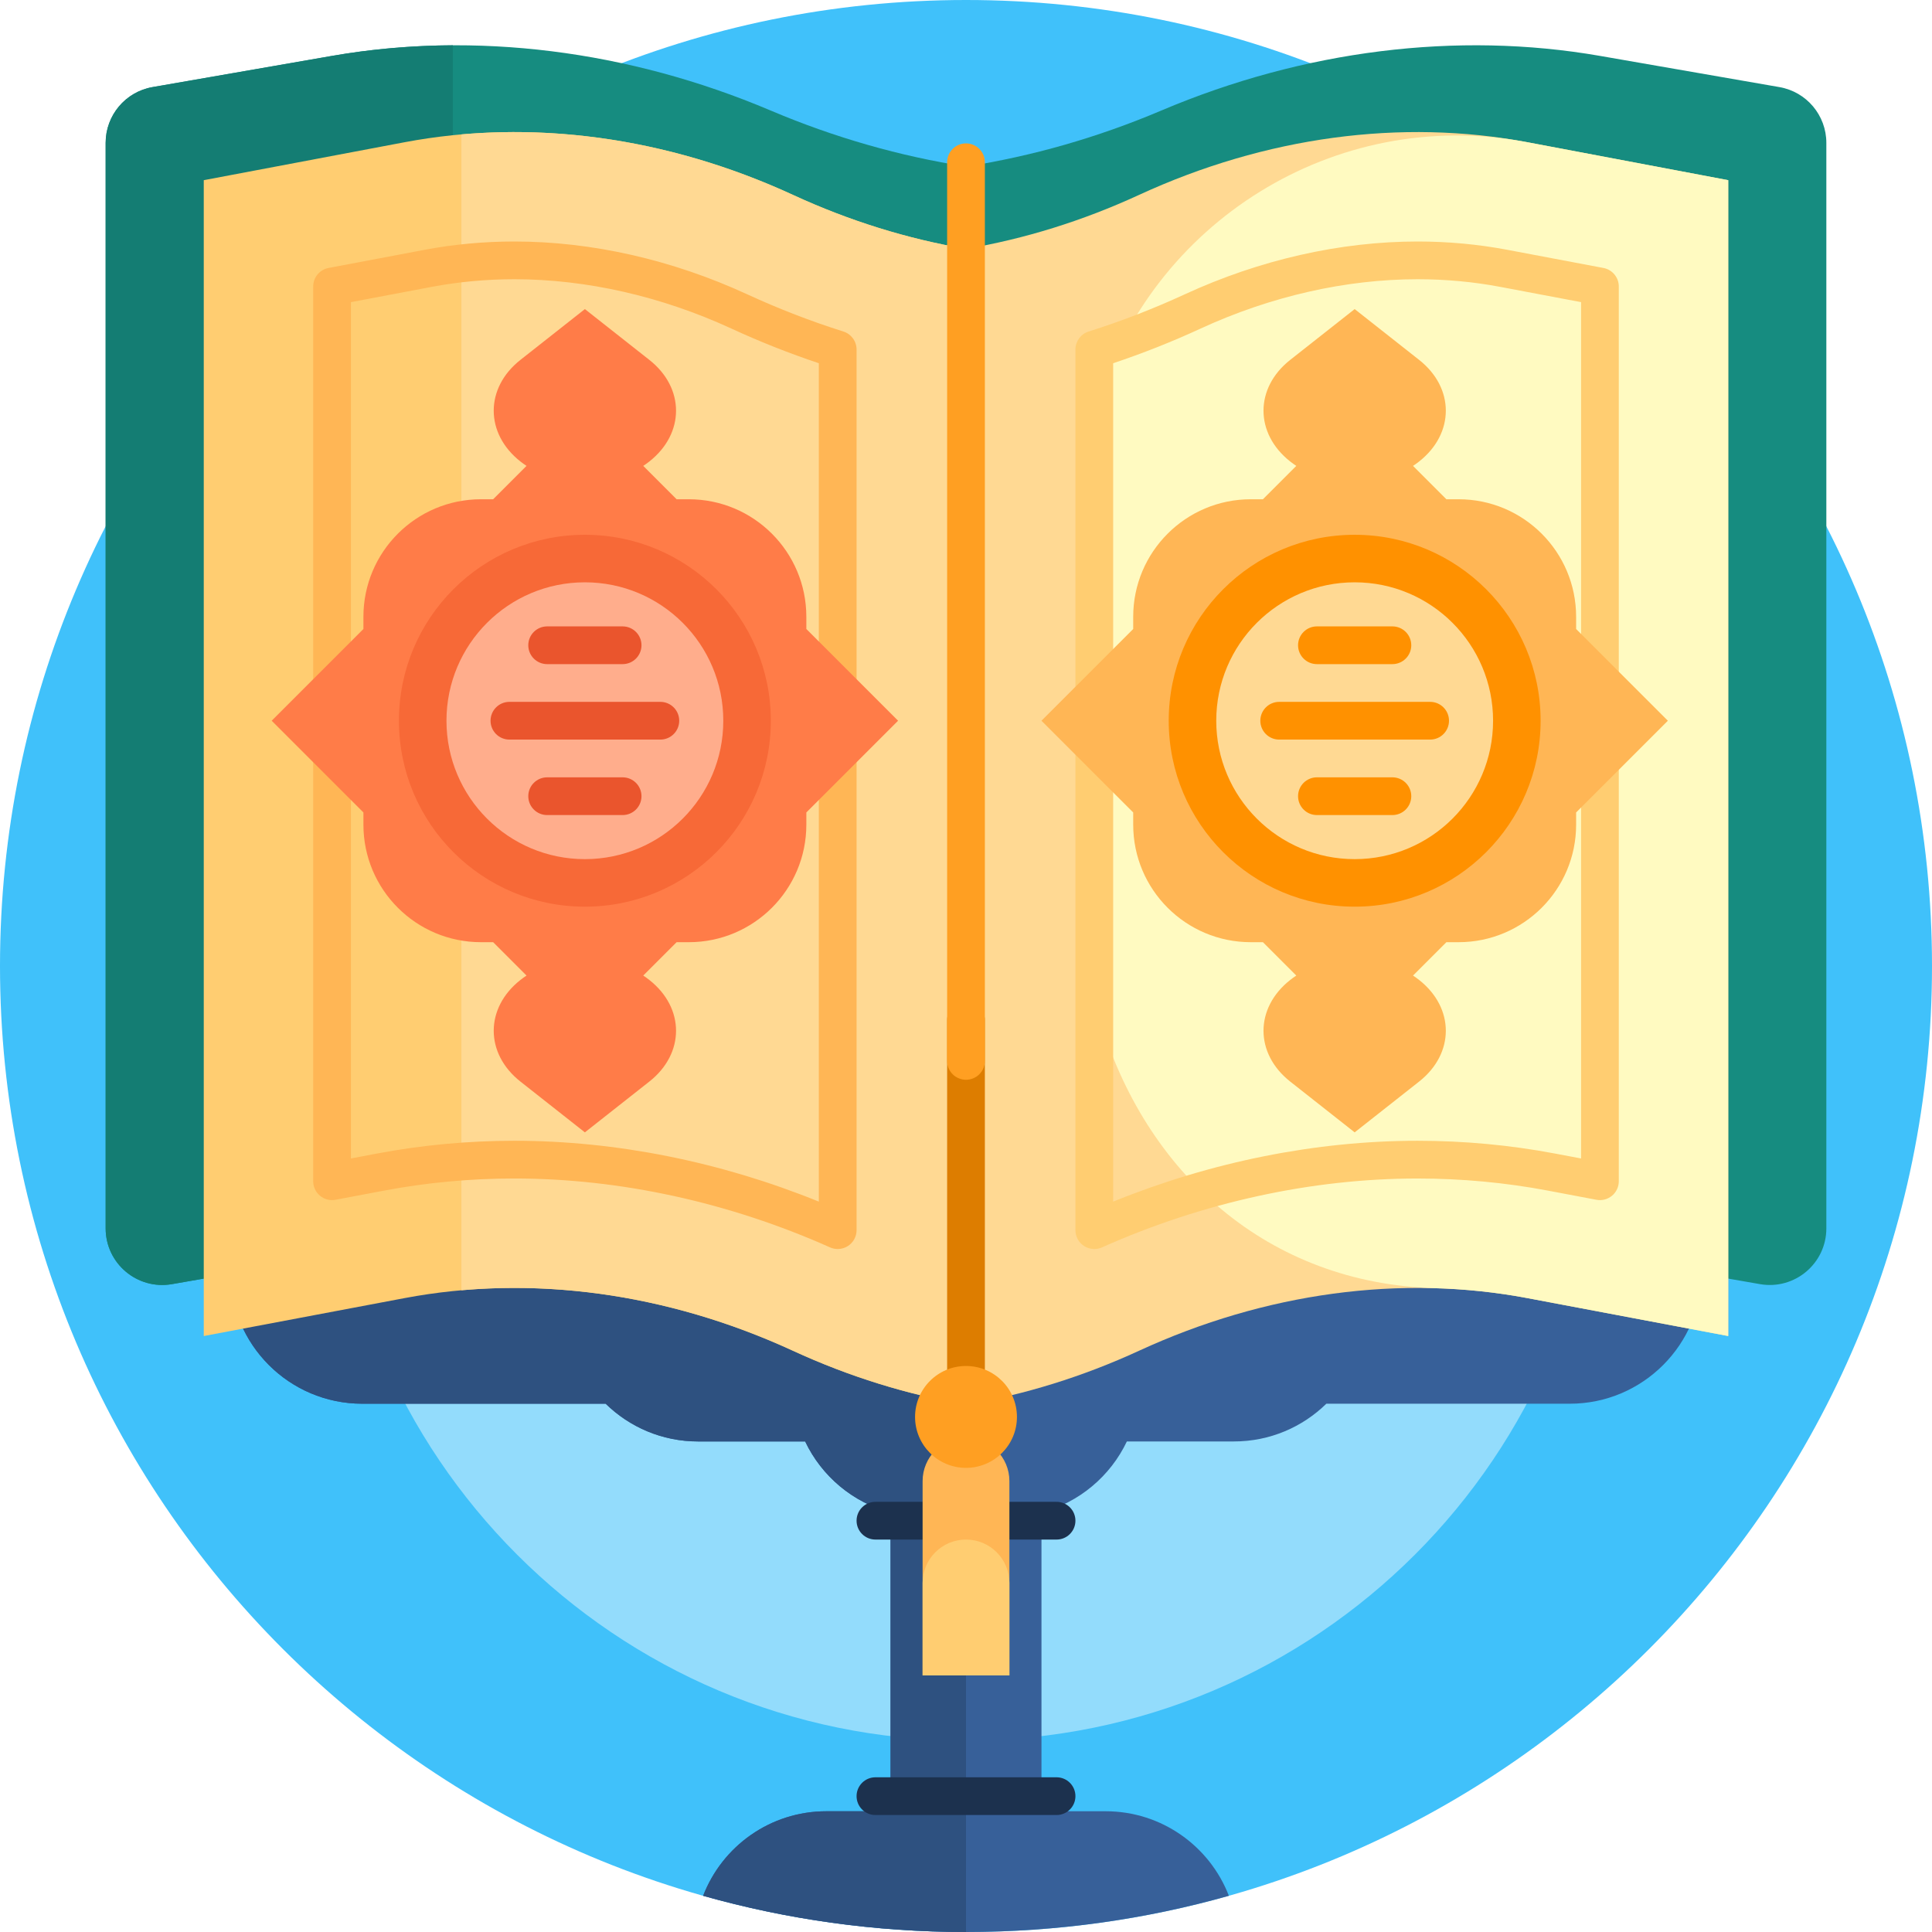<svg id="Capa_1" enable-background="new 0 0 512 512" height="512" viewBox="0 0 512 512" width="512" xmlns="http://www.w3.org/2000/svg"><g><path d="m512 256c0 141.385-114.615 256-256 256s-256-114.615-256-256 114.615-256 256-256 256 114.615 256 256z" fill="#40c1fa"/><path d="m424.267 293c0 92.931-75.336 168.267-168.267 168.267s-168.267-75.336-168.267-168.267 75.336-168.267 168.267-168.267 168.267 75.336 168.267 168.267z" fill="#93dcfc"/><path d="m451 337c0 19.33-15.67 35-35 35h-64.506c-6.313 6.186-14.958 10-24.494 10h-28.369c-4.368 9.194-12.625 16.181-22.645 18.835.009.252.014.506.014.76v78.405h17c14.89 0 27.609 9.299 32.665 22.406-22.149 6.25-45.516 9.594-69.665 9.594s-47.516-3.344-69.665-9.594c5.056-13.107 17.774-22.406 32.665-22.406h17v-78.404c0-.255.005-.508.014-.76-10.02-2.654-18.278-9.642-22.645-18.835h-28.369c-9.536 0-18.182-3.814-24.494-10h-64.506c-19.33 0-35-15.67-35-35s15.67-35 35-35h320c19.33-.001 35 15.669 35 34.999z" fill="#376099"/><path d="m484 37.859v287.671c0 9.311-8.394 16.373-17.568 14.779l-42.502-7.385c-37.815-6.571-78.438-1.505-116.159 14.484-16.844 7.14-34.27 12.102-51.771 14.822-17.501-2.72-34.928-7.683-51.771-14.822-37.72-15.989-78.344-21.054-116.159-14.484l-42.502 7.385c-9.174 1.593-17.568-5.469-17.568-14.78v-287.67c0-7.293 5.245-13.529 12.43-14.778l47.607-8.278c37.821-6.576 78.452-1.512 116.179 14.48l.126.053c16.808 7.124 34.196 12.081 51.658 14.805 17.462-2.724 34.85-7.681 51.657-14.805l.126-.053c37.727-15.992 78.359-21.056 116.179-14.48l47.607 8.278c7.186 1.249 12.431 7.485 12.431 14.778z" fill="#168c80"/><path d="m120 12.003v318.124c-10.778.051-21.462.977-31.93 2.796l-42.502 7.385c-9.174 1.594-17.568-5.468-17.568-14.779v-287.67c0-7.293 5.245-13.529 12.43-14.778l47.607-8.278c10.48-1.823 21.174-2.75 31.963-2.8z" fill="#147d73"/><path d="m256 302v210c-24.149 0-47.516-3.344-69.665-9.594 5.056-13.107 17.774-22.406 32.665-22.406h17v-78.404c0-.255.005-.508.014-.76-10.02-2.654-18.278-9.642-22.645-18.835h-28.369c-9.536 0-18.182-3.814-24.494-10h-64.506c-19.33 0-35-15.67-35-35s15.67-35 35-35h160z" fill="#2e5180"/><path d="m458 47.75v306.311l-53.22-10.05c-33.503-6.327-69.494-1.45-102.913 13.946-14.923 6.875-30.362 11.653-45.867 14.272v-306.281c15.471-2.623 30.876-7.396 45.766-14.256l.112-.051c33.425-15.398 69.423-20.274 102.931-13.943z" fill="#ffd993"/><path d="m458 47.75v306.311l-53.22-10.05c-8.063-1.523-16.271-2.396-24.552-2.631-43.976-1.244-76.766-30.191-89.019-72.07-.326-1.113-.655-161.895-.655-161.895 14.531-48.698 63.315-79.013 113.31-69.892.315.058.63.116.945.176z" fill="#fffac1"/><path d="m256 65.948v306.281c-15.505-2.619-30.945-7.397-45.867-14.272-33.419-15.396-69.41-20.273-102.913-13.946l-53.22 10.05v-306.311l53.191-10.052c33.508-6.332 69.506-1.456 102.931 13.943l.112.051c14.89 6.86 30.295 11.633 45.766 14.256z" fill="#ffcd71"/><path d="m256 65.948v306.281c-15.505-2.619-30.945-7.397-45.867-14.272-28.462-13.112-58.789-18.594-87.856-16.024v-306.317c29.064-2.568 59.387 2.915 87.845 16.025l.112.051c14.89 6.86 30.295 11.633 45.766 14.256z" fill="#ffd993"/><path d="m424.928 71.014-25.504-4.819c-7.705-1.457-15.695-2.195-23.749-2.195-20.486 0-41.809 4.834-61.659 13.979l-.125.058c-8.273 3.812-16.817 7.115-25.395 9.819-2.082.656-3.497 2.586-3.497 4.769v233.382c0 1.694.858 3.272 2.279 4.194.823.534 1.77.806 2.722.806.692 0 1.387-.144 2.038-.435 26.752-11.943 55.669-18.256 83.626-18.256 11.652 0 23.258 1.076 34.498 3.199l12.91 2.438c1.463.278 2.973-.113 4.119-1.063s1.809-2.361 1.809-3.85v-237.113c0-2.404-1.71-4.467-4.072-4.913zm-5.928 235.993-6.982-1.318c-11.85-2.238-24.081-3.373-36.354-3.373-26.909 0-54.641 5.56-80.664 16.126v-222.184c7.799-2.603 15.545-5.67 23.072-9.138l.125-.058c18.55-8.545 38.426-13.062 57.478-13.062 7.433 0 14.798.68 21.892 2.021l21.433 4.049z" fill="#ffcd71"/><path d="m223.504 87.855c-8.582-2.706-17.129-6.012-25.398-9.82l-.11-.051c-19.859-9.148-41.184-13.984-61.668-13.984-8.057 0-16.048.738-23.751 2.194l-25.504 4.819c-2.363.447-4.073 2.51-4.073 4.914v237.112c0 1.488.663 2.899 1.809 3.85s2.654 1.342 4.119 1.063l12.91-2.438c11.24-2.123 22.847-3.199 34.499-3.199 27.958.001 56.875 6.313 83.625 18.256.651.291 1.346.435 2.038.435.952 0 1.899-.271 2.722-.806 1.421-.922 2.279-2.5 2.279-4.194v-233.382c-.001-2.183-1.416-4.112-3.497-4.769zm-6.504 230.586c-26.023-10.565-53.754-16.125-80.664-16.126-12.272 0-24.504 1.135-36.354 3.373l-6.982 1.319v-226.937l21.433-4.05c7.093-1.34 14.46-2.02 21.897-2.02 19.049 0 38.926 4.519 57.477 13.063l.109.051c7.532 3.47 15.281 6.539 23.084 9.144z" fill="#ffb655"/><path d="m227 403c0-2.761 2.239-5 5-5h48c2.761 0 5 2.239 5 5s-2.239 5-5 5h-48c-2.761 0-5-2.239-5-5zm53 68h-48c-2.761 0-5 2.239-5 5s2.239 5 5 5h48c2.761 0 5-2.239 5-5s-2.239-5-5-5z" fill="#1c314e"/><path d="m256 388c-2.761 0-5-2.239-5-5v-112.702c0-2.761 2.239-5 5-5 2.761 0 5 2.239 5 5v112.702c0 2.761-2.239 5-5 5z" fill="#dd7d00"/><path d="m267.5 392.5v51.5h-23v-51.5c0-6.351 5.149-11.5 11.5-11.5s11.5 5.149 11.5 11.5z" fill="#ffb655"/><path d="m267.5 419.5v24.5h-23v-24.5c0-6.351 5.149-11.5 11.5-11.5s11.5 5.149 11.5 11.5z" fill="#ffcd71"/><path d="m256 286.149c-2.761 0-5-2.239-5-5v-238.149c0-2.761 2.239-5 5-5 2.761 0 5 2.239 5 5v238.149c0 2.761-2.239 5-5 5zm0 75.851c-7.456 0-13.5 6.044-13.5 13.5s6.044 13.5 13.5 13.5 13.5-6.044 13.5-13.5-6.044-13.5-13.5-13.5z" fill="#ff9f22"/><path d="m238 191-24.31 24.31v3.228c0 17.205-13.947 31.152-31.152 31.152h-3.227l-8.844 8.844c.555.365 1.094.753 1.616 1.164 9.434 7.435 9.434 19.49 0 26.926l-17.083 13.463-17.082-13.463c-9.434-7.436-9.434-19.491 0-26.926.521-.411 1.06-.799 1.616-1.164l-8.844-8.844h-3.227c-17.205 0-31.152-13.948-31.152-31.152v-3.228l-24.311-24.31 24.31-24.31v-3.228c0-17.205 13.947-31.152 31.152-31.152h3.227l8.844-8.844c-.555-.365-1.094-.753-1.616-1.164-9.434-7.435-9.434-19.49 0-26.926l17.083-13.463 17.082 13.463c9.434 7.436 9.434 19.491 0 26.926-.521.411-1.06.799-1.616 1.164l8.844 8.844h3.227c17.205 0 31.152 13.948 31.152 31.152v3.228z" fill="#ff7c48"/><path d="m204.277 191c0 27.215-22.062 49.277-49.277 49.277s-49.277-22.062-49.277-49.277 22.062-49.277 49.277-49.277 49.277 22.062 49.277 49.277z" fill="#f76937"/><path d="m191.681 191c0 20.258-16.423 36.681-36.681 36.681s-36.681-16.423-36.681-36.681c0-20.259 16.423-36.681 36.681-36.681s36.681 16.422 36.681 36.681z" fill="#ffad8c"/><path d="m442 191-24.31 24.31v3.228c0 17.205-13.947 31.152-31.152 31.152h-3.227l-8.844 8.844c.555.365 1.094.753 1.616 1.164 9.434 7.435 9.434 19.49 0 26.926l-17.083 13.463-17.082-13.463c-9.434-7.436-9.434-19.491 0-26.926.521-.411 1.06-.799 1.616-1.164l-8.844-8.844h-3.227c-17.205 0-31.152-13.948-31.152-31.152v-3.228l-24.311-24.31 24.31-24.31v-3.228c0-17.205 13.947-31.152 31.152-31.152h3.227l8.844-8.844c-.555-.365-1.094-.753-1.616-1.164-9.434-7.435-9.434-19.49 0-26.926l17.083-13.463 17.082 13.463c9.434 7.436 9.434 19.491 0 26.926-.521.411-1.06.799-1.616 1.164l8.844 8.844h3.227c17.205 0 31.152 13.948 31.152 31.152v3.228z" fill="#ffb655"/><path d="m140 171c0-2.761 2.239-5 5-5h20c2.761 0 5 2.239 5 5s-2.239 5-5 5h-20c-2.761 0-5-2.239-5-5zm25 35h-20c-2.761 0-5 2.239-5 5s2.239 5 5 5h20c2.761 0 5-2.239 5-5s-2.239-5-5-5zm10-20h-40c-2.761 0-5 2.239-5 5s2.239 5 5 5h40c2.761 0 5-2.239 5-5s-2.239-5-5-5z" fill="#ea552d"/><path d="m408.277 191c0 27.215-22.062 49.277-49.277 49.277s-49.277-22.062-49.277-49.277 22.062-49.277 49.277-49.277 49.277 22.062 49.277 49.277z" fill="#ff9100"/><path d="m395.681 191c0 20.258-16.423 36.681-36.681 36.681s-36.681-16.423-36.681-36.681c0-20.259 16.423-36.681 36.681-36.681s36.681 16.422 36.681 36.681z" fill="#ffd993"/><path d="m344 171c0-2.761 2.239-5 5-5h20c2.761 0 5 2.239 5 5s-2.239 5-5 5h-20c-2.761 0-5-2.239-5-5zm25 35h-20c-2.761 0-5 2.239-5 5s2.239 5 5 5h20c2.761 0 5-2.239 5-5s-2.239-5-5-5zm10-20h-40c-2.761 0-5 2.239-5 5s2.239 5 5 5h40c2.761 0 5-2.239 5-5s-2.239-5-5-5z" fill="#ff9100"/></g></svg>